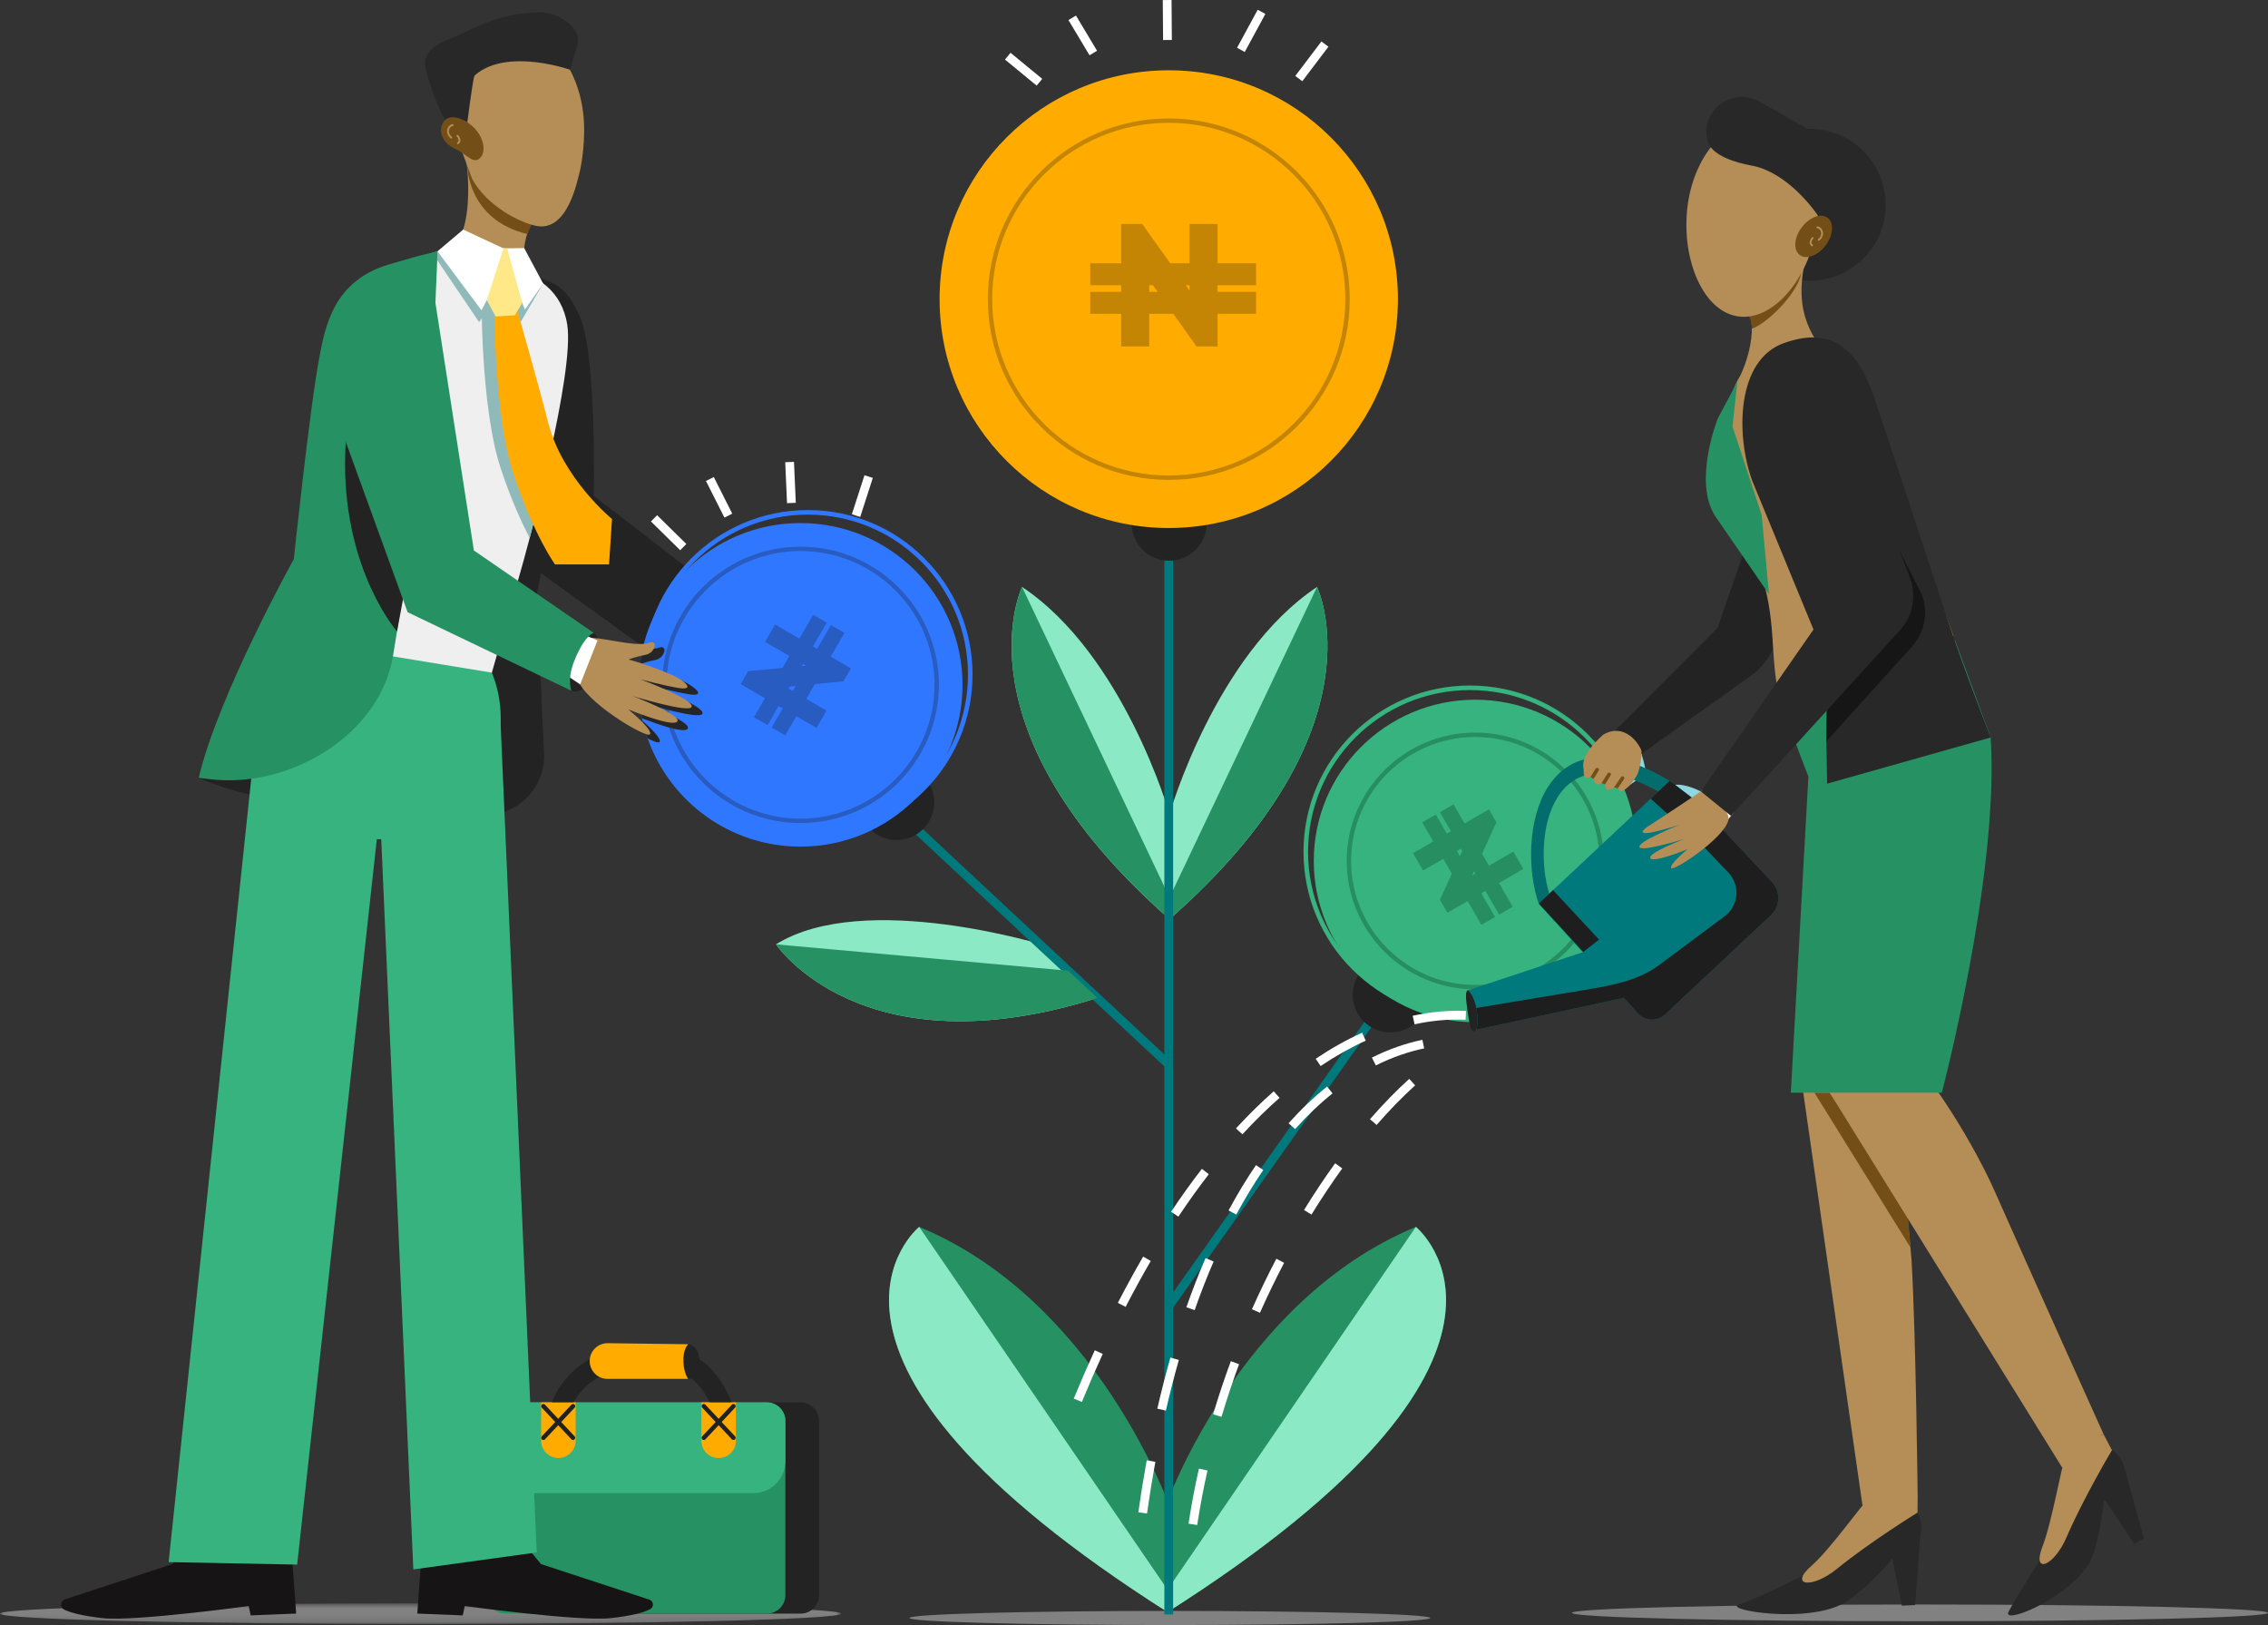 <svg width="335" height="240" viewBox="0 0 335 240" fill="none" xmlns="http://www.w3.org/2000/svg">
<rect x="0" y="0" width="335" height="240" fill="#333333" stroke="none"/>
<path fill-rule="evenodd" clip-rule="evenodd" d="M247.413 115.91C249.028 115.716 251.235 116.892 251.235 116.892L251.572 118.017C251.572 118.017 247.279 118.681 245.165 118.53C244.627 118.492 245.136 116.185 247.413 115.91Z" fill="#8FD6E2"/>
<path fill-rule="evenodd" clip-rule="evenodd" d="M242.237 110.598C242.297 110.748 243.34 114.019 243.001 114.342C242.83 114.504 240.232 116.265 240.232 116.265L242.237 110.598Z" fill="#8FD6E2"/>
<path fill-rule="evenodd" clip-rule="evenodd" d="M242.413 114.34L242.031 112.034L240.117 115.91L242.413 114.34Z" fill="#8FD6E2"/>
<path fill-rule="evenodd" clip-rule="evenodd" d="M253.25 114.611L251.236 116.891L254.27 122.275L257.512 118.166L253.25 114.611Z" fill="white"/>
<mask id="mask0" mask-type="alpha" maskUnits="userSpaceOnUse" x="0" y="236" width="125" height="4">
<path fill-rule="evenodd" clip-rule="evenodd" d="M0 236.792H124.238V239.845H0V236.792Z" fill="white"/>
</mask>
<g mask="url(#mask0)">
<path fill-rule="evenodd" clip-rule="evenodd" d="M124.238 238.318C124.238 239.162 96.427 239.845 62.12 239.845C27.812 239.845 0 239.162 0 238.318C0 237.475 27.812 236.792 62.12 236.792C96.427 236.792 124.238 237.475 124.238 238.318Z" fill="#8E8E8F" fill-opacity="0.85"/>
</g>
<path fill-rule="evenodd" clip-rule="evenodd" d="M335 238.203C335 238.887 311.984 239.441 283.593 239.441C255.201 239.441 232.186 238.887 232.186 238.203C232.186 237.52 255.201 236.966 283.593 236.966C311.984 236.966 335 237.52 335 238.203Z" fill="#8E8E8F" fill-opacity="0.85"/>
<path fill-rule="evenodd" clip-rule="evenodd" d="M118.246 238.318H79.616C78.103 238.318 76.877 237.093 76.877 235.583V209.852C76.877 208.341 78.103 207.116 79.616 207.116H118.246C119.758 207.116 120.984 208.341 120.984 209.852V235.583C120.984 237.093 119.758 238.318 118.246 238.318Z" fill="#232323"/>
<path fill-rule="evenodd" clip-rule="evenodd" d="M116.003 209.85V235.58C116.003 237.093 114.779 238.314 113.264 238.314H74.637C73.122 238.314 71.898 237.093 71.898 235.58V209.85C71.898 209.217 72.106 208.641 72.475 208.182C72.967 207.529 73.756 207.116 74.637 207.116H113.264C114.151 207.116 114.935 207.529 115.433 208.182C115.796 208.641 116.003 209.217 116.003 209.85Z" fill="#269264"/>
<path fill-rule="evenodd" clip-rule="evenodd" d="M116.006 209.85V215.789C116.006 218.402 113.885 220.522 111.267 220.522H76.64C74.024 220.522 71.902 218.402 71.902 215.789V209.85C71.902 209.219 72.11 208.642 72.473 208.183C72.971 207.53 73.758 207.115 74.641 207.115H113.268C114.151 207.115 114.937 207.53 115.434 208.183C115.798 208.642 116.006 209.219 116.006 209.85Z" fill="#36B37E"/>
<path fill-rule="evenodd" clip-rule="evenodd" d="M103.296 200.918C103.296 202.425 102.663 203.647 101.882 203.647C101.101 203.647 100.467 202.425 100.467 200.918C100.467 199.41 100.869 198.528 101.65 198.528C102.432 198.528 103.296 199.41 103.296 200.918Z" fill="#232323"/>
<path fill-rule="evenodd" clip-rule="evenodd" d="M105.839 209.452C103.67 203.629 101.213 201.848 95.329 201.848H95.301C85.376 201.856 83.994 208.888 83.94 209.188L81.014 208.691C81.03 208.593 82.796 198.894 95.299 198.884H95.328C102.521 198.884 106.001 201.382 108.621 208.418L105.839 209.452Z" fill="#232323"/>
<path fill-rule="evenodd" clip-rule="evenodd" d="M101.65 203.647H89.742C88.284 203.647 87.102 202.467 87.102 201.011C87.102 199.554 88.284 198.374 89.742 198.374L101.65 198.529C101.65 198.529 100.825 199.261 100.954 201.262C101.062 202.929 101.65 203.647 101.65 203.647Z" fill="#FFAB00"/>
<path fill-rule="evenodd" clip-rule="evenodd" d="M82.481 215.327C81.072 215.327 79.93 214.186 79.93 212.78V207.117H85.031V212.78C85.031 214.186 83.89 215.327 82.481 215.327Z" fill="#FFAB00"/>
<path fill-rule="evenodd" clip-rule="evenodd" d="M84.64 212.674C84.553 212.674 84.467 212.64 84.403 212.572L80.025 207.897C79.903 207.767 79.909 207.562 80.04 207.44C80.171 207.319 80.375 207.325 80.498 207.456L84.876 212.13C84.998 212.26 84.991 212.465 84.861 212.587C84.798 212.645 84.719 212.674 84.64 212.674Z" fill="#212121"/>
<path fill-rule="evenodd" clip-rule="evenodd" d="M80.261 212.674C80.182 212.674 80.103 212.644 80.04 212.586C79.91 212.465 79.903 212.26 80.025 212.129L84.403 207.455C84.525 207.324 84.73 207.318 84.861 207.44C84.991 207.562 84.998 207.766 84.876 207.897L80.498 212.571C80.434 212.639 80.347 212.674 80.261 212.674Z" fill="#212121"/>
<path fill-rule="evenodd" clip-rule="evenodd" d="M106.179 215.327H106.118C104.725 215.327 103.598 214.2 103.598 212.81V207.117H108.699V212.81C108.699 214.2 107.571 215.327 106.179 215.327Z" fill="#FFAB00"/>
<path fill-rule="evenodd" clip-rule="evenodd" d="M108.337 212.674C108.251 212.674 108.165 212.64 108.101 212.572L103.722 207.897C103.6 207.767 103.607 207.562 103.737 207.44C103.868 207.319 104.073 207.325 104.195 207.456L108.574 212.13C108.696 212.26 108.689 212.465 108.559 212.587C108.496 212.645 108.417 212.674 108.337 212.674Z" fill="#212121"/>
<path fill-rule="evenodd" clip-rule="evenodd" d="M103.958 212.674C103.879 212.674 103.8 212.644 103.737 212.586C103.607 212.465 103.6 212.26 103.722 212.129L108.101 207.455C108.223 207.324 108.428 207.318 108.559 207.44C108.689 207.562 108.696 207.766 108.573 207.897L104.195 212.571C104.131 212.639 104.045 212.674 103.958 212.674Z" fill="#212121"/>
<path fill-rule="evenodd" clip-rule="evenodd" d="M87.966 98.747C86.928 101.164 85.722 102.58 84.4 102.013C83.078 101.447 82.14 99.112 83.178 96.695C84.217 94.278 86.13 92.778 87.452 93.344C88.775 93.91 89.004 96.329 87.966 98.747Z" fill="#232323"/>
<path fill-rule="evenodd" clip-rule="evenodd" d="M211.257 238.957C211.257 239.533 194.035 240 172.789 240C151.543 240 134.32 239.533 134.32 238.957C134.32 238.381 151.543 237.914 172.789 237.914C194.035 237.914 211.257 238.381 211.257 238.957Z" fill="#8E8E8F" fill-opacity="0.85"/>
<path fill-rule="evenodd" clip-rule="evenodd" d="M162.096 147.388C127.239 158.386 114.623 139.466 114.623 139.466C127.707 131.314 154.586 139.696 154.586 139.696L162.096 147.388Z" fill="#8BEAC5"/>
<path fill-rule="evenodd" clip-rule="evenodd" d="M172.117 222.572V238.298C232.524 200.051 209.134 181.197 209.134 181.197C182.885 192.062 172.117 222.572 172.117 222.572Z" fill="#269264"/>
<path fill-rule="evenodd" clip-rule="evenodd" d="M172.117 235.267V238.297C232.524 200.05 209.134 181.196 209.134 181.196L172.117 235.267Z" fill="#8BEAC5"/>
<path fill-rule="evenodd" clip-rule="evenodd" d="M172.789 222.572V238.298C112.381 200.051 135.772 181.197 135.772 181.197C162.02 192.062 172.789 222.572 172.789 222.572Z" fill="#269264"/>
<path fill-rule="evenodd" clip-rule="evenodd" d="M172.789 235.267V238.297C112.381 200.05 135.772 181.196 135.772 181.196L172.789 235.267Z" fill="#8BEAC5"/>
<path fill-rule="evenodd" clip-rule="evenodd" d="M173.161 193.289L172.104 192.543L205.559 145.234L206.616 145.98L173.161 193.289Z" fill="#00797D"/>
<path fill-rule="evenodd" clip-rule="evenodd" d="M172.192 157.693L128.85 117.262L129.734 116.316L173.076 156.748L172.192 157.693Z" fill="#00797D"/>
<path fill-rule="evenodd" clip-rule="evenodd" d="M172.754 120.25V135.762C172.74 135.747 172.718 135.732 172.703 135.717C140.799 107.652 150.966 86.686 150.966 86.686C166.016 96.706 172.754 120.25 172.754 120.25Z" fill="#8BEAC5"/>
<path fill-rule="evenodd" clip-rule="evenodd" d="M172.866 132.789L172.754 134.827L172.703 135.716C140.799 107.651 150.966 86.686 150.966 86.686L172.754 132.552L172.866 132.789Z" fill="#269264"/>
<path fill-rule="evenodd" clip-rule="evenodd" d="M172.744 120.25V135.762C172.759 135.747 172.782 135.732 172.796 135.717C204.7 107.652 194.533 86.686 194.533 86.686C179.482 96.706 172.744 120.25 172.744 120.25Z" fill="#8BEAC5"/>
<path fill-rule="evenodd" clip-rule="evenodd" d="M172.635 132.789L172.746 134.827L172.798 135.716C204.701 107.651 194.535 86.686 194.535 86.686L172.746 132.552L172.635 132.789Z" fill="#269264"/>
<path fill-rule="evenodd" clip-rule="evenodd" d="M171.986 238.435H173.281V76.395H171.986V238.435Z" fill="#00797D"/>
<path fill-rule="evenodd" clip-rule="evenodd" d="M178.261 77.251C178.261 80.321 175.769 82.809 172.695 82.809C169.621 82.809 167.129 80.321 167.129 77.251C167.129 74.181 169.621 71.692 172.695 71.692C175.769 71.692 178.261 74.181 178.261 77.251Z" fill="#232323"/>
<path fill-rule="evenodd" clip-rule="evenodd" d="M137.997 118.501C137.997 121.571 135.505 124.06 132.431 124.06C129.358 124.06 126.865 121.571 126.865 118.501C126.865 115.431 129.358 112.942 132.431 112.942C135.505 112.942 137.997 115.431 137.997 118.501Z" fill="#232323"/>
<path fill-rule="evenodd" clip-rule="evenodd" d="M210.932 146.92C210.932 149.99 208.44 152.478 205.366 152.478C202.292 152.478 199.801 149.99 199.801 146.92C199.801 143.85 202.292 141.361 205.366 141.361C208.44 141.361 210.932 143.85 210.932 146.92Z" fill="#232323"/>
<path d="M241.39 125.806C241.39 139.185 230.53 150.031 217.131 150.031C203.734 150.031 192.873 139.185 192.873 125.806C192.873 112.426 203.734 101.58 217.131 101.58C230.53 101.58 241.39 112.426 241.39 125.806" stroke="#36B37E" stroke-width="0.675"/>
<path fill-rule="evenodd" clip-rule="evenodd" d="M71.121 57.053L76.192 81.976L95.871 96.172L109.199 89.817L87.706 73.227C87.706 73.227 88.123 53.156 85.815 47.249C85.065 45.33 84.519 43.301 79.55 46.11C78.278 46.83 71.301 55.614 71.121 57.053Z" fill="#232323"/>
<path d="M143.315 99.621C143.315 112.851 132.575 123.575 119.327 123.575C106.079 123.575 95.34 112.851 95.34 99.621C95.34 86.391 106.079 75.666 119.327 75.666C132.575 75.666 143.315 86.391 143.315 99.621" stroke="#3077FF" stroke-width="0.675"/>
<path fill-rule="evenodd" clip-rule="evenodd" d="M241.753 127.154C241.753 140.307 231.076 150.97 217.904 150.97C204.732 150.97 194.055 140.307 194.055 127.154C194.055 114.001 204.732 103.338 217.904 103.338C231.076 103.338 241.753 114.001 241.753 127.154Z" fill="#36B37E"/>
<path fill-rule="evenodd" clip-rule="evenodd" d="M217.905 108.842C207.794 108.842 199.568 117.057 199.568 127.154C199.568 137.251 207.794 145.465 217.905 145.465C228.016 145.465 236.242 137.251 236.242 127.154C236.242 117.057 228.016 108.842 217.905 108.842ZM217.904 146.113C207.436 146.113 198.92 137.608 198.92 127.154C198.92 116.701 207.436 108.196 217.904 108.196C228.373 108.196 236.889 116.701 236.889 127.154C236.889 137.608 228.373 146.113 217.904 146.113Z" fill="#278E62"/>
<path fill-rule="evenodd" clip-rule="evenodd" d="M162.096 147.388C127.239 158.386 114.623 139.466 114.623 139.466L157.777 143.364L162.096 147.388Z" fill="#269264"/>
<path fill-rule="evenodd" clip-rule="evenodd" d="M29.352 114.878C29.352 114.878 39.492 119.542 46.988 117.628C54.484 115.715 52.766 108.853 52.766 108.853L46.192 106.06L29.352 114.878Z" fill="#232323"/>
<path fill-rule="evenodd" clip-rule="evenodd" d="M25.472 230.995L9.602 236.204C8.893 236.436 8.831 237.41 9.505 237.733C10.417 238.171 12.102 238.645 15.197 238.982C19.891 239.493 36.735 237.191 36.735 237.191L37.035 238.577L43.745 238.308L43.016 228.276L28.473 227.357L25.472 230.995Z" fill="#161414"/>
<path fill-rule="evenodd" clip-rule="evenodd" d="M79.91 230.995L95.915 236.248C96.554 236.458 96.637 237.334 96.042 237.65C95.174 238.11 93.478 238.623 90.184 238.982C85.49 239.493 68.646 237.191 68.646 237.191L68.346 238.577L61.637 238.308L62.365 228.276L76.908 227.357L79.91 230.995Z" fill="#161414"/>
<path fill-rule="evenodd" clip-rule="evenodd" d="M79.284 87.778L80.358 111.274C80.584 116.223 76.627 120.36 71.666 120.36H54.447L67.335 52.849C67.713 49.109 69.602 45.92 72.311 43.784C76.83 40.221 85.12 48.758 85.966 54.444L79.284 87.778Z" fill="#232323"/>
<path fill-rule="evenodd" clip-rule="evenodd" d="M73.906 106.06L79.282 229.278L61.05 231.788L56.053 118.059L73.906 106.06Z" fill="#36B37E"/>
<path fill-rule="evenodd" clip-rule="evenodd" d="M77.802 40.495L80.729 41.424C83.538 42.316 84.938 44.978 85.814 47.249C86.421 48.822 86.572 53.484 85.814 56.063L84.516 64.516L73.297 53.245L77.802 40.495Z" fill="#232323"/>
<path fill-rule="evenodd" clip-rule="evenodd" d="M73.959 106.06C73.959 115.935 65.942 123.942 56.053 123.942C46.163 123.942 38.147 115.935 38.147 106.06C38.147 96.184 46.163 88.179 56.053 88.179C65.942 88.179 73.959 96.184 73.959 106.06Z" fill="#36B37E"/>
<path fill-rule="evenodd" clip-rule="evenodd" d="M206.482 44.181C206.482 62.849 191.327 77.983 172.633 77.983C153.94 77.983 138.785 62.849 138.785 44.181C138.785 25.514 153.94 10.38 172.633 10.38C191.327 10.38 206.482 25.514 206.482 44.181Z" fill="#FFAB00"/>
<path fill-rule="evenodd" clip-rule="evenodd" d="M172.633 18.136C158.252 18.136 146.552 29.819 146.552 44.181C146.552 58.542 158.252 70.226 172.633 70.226C187.015 70.226 198.714 58.542 198.714 44.181C198.714 29.819 187.015 18.136 172.633 18.136ZM172.634 70.873C157.897 70.873 145.906 58.9 145.906 44.182C145.906 29.464 157.897 17.49 172.634 17.49C187.373 17.49 199.363 29.464 199.363 44.182C199.363 58.9 187.373 70.873 172.634 70.873Z" fill="#C48504"/>
<path fill-rule="evenodd" clip-rule="evenodd" d="M160.928 8.16L157.818 2.961L158.93 2.299L162.04 7.497L160.928 8.16Z" fill="white"/>
<path fill-rule="evenodd" clip-rule="evenodd" d="M153.123 12.644L148.441 8.796L149.264 7.798L153.946 11.646L153.123 12.644Z" fill="white"/>
<path fill-rule="evenodd" clip-rule="evenodd" d="M100.47 81.262L96.15 77.013L97.059 76.092L101.378 80.34L100.47 81.262Z" fill="white"/>
<path fill-rule="evenodd" clip-rule="evenodd" d="M107.002 76.442L104.275 71.033L105.432 70.452L108.158 75.861L107.002 76.442Z" fill="white"/>
<path fill-rule="evenodd" clip-rule="evenodd" d="M116.25 74.315L115.984 68.266L117.278 68.209L117.544 74.258L116.25 74.315Z" fill="white"/>
<path fill-rule="evenodd" clip-rule="evenodd" d="M127.058 76.349L125.826 75.952L127.689 70.189L128.921 70.586L127.058 76.349Z" fill="white"/>
<path fill-rule="evenodd" clip-rule="evenodd" d="M171.797 5.911L171.752 0.01L173.047 0L173.091 5.901L171.797 5.911Z" fill="white"/>
<path fill-rule="evenodd" clip-rule="evenodd" d="M183.859 7.675L182.721 7.059L185.769 1.441L186.907 2.058L183.859 7.675Z" fill="white"/>
<path fill-rule="evenodd" clip-rule="evenodd" d="M192.357 11.996L191.324 11.216L195.184 6.121L196.217 6.901L192.357 11.996Z" fill="white"/>
<path fill-rule="evenodd" clip-rule="evenodd" d="M84.883 16.143C83.622 21.513 78.275 24.686 72.863 23.586C66.42 22.277 63.752 13.913 62.824 9.839C62.546 8.616 63.301 6.962 65.843 6.041L71.267 3.631C73.65 2.572 76.381 3.127 78.322 4.868C78.328 4.873 78.333 4.878 78.339 4.883C80.538 6.762 85.889 11.855 84.883 16.143Z" fill="#282828"/>
<path fill-rule="evenodd" clip-rule="evenodd" d="M68.723 22.55C68.723 22.55 71.315 37.175 63.879 38.696L77.951 42.748C77.951 42.748 75.565 34.901 80.185 31.033C80.185 31.033 70.354 25.063 68.723 22.55Z" fill="#B48E56"/>
<path fill-rule="evenodd" clip-rule="evenodd" d="M69.025 24.496C69.025 24.496 69.025 32.412 77.85 34.552C77.85 34.552 79.353 31.21 80.409 30.385C80.409 30.385 70.159 26.156 69.025 24.496Z" fill="#734E17"/>
<path fill-rule="evenodd" clip-rule="evenodd" d="M86.251 17.981C86.46 22 85.617 25.439 85.617 25.439C85.286 26.528 83.909 34.346 79.161 33.354C76.917 32.885 72.035 30.586 69.742 26.428L68.307 22.55C68.307 22.55 67.265 7.269 76.491 5.296C81.398 4.246 85.873 10.715 86.251 17.981Z" fill="#B48E56"/>
<path fill-rule="evenodd" clip-rule="evenodd" d="M70.667 19.662C71.653 21.148 71.674 22.867 70.714 23.502C69.755 24.137 68.821 22.689 67.192 21.96C64.385 20.705 64.789 17.73 66.446 17.358C67.741 17.067 69.682 18.175 70.667 19.662Z" fill="#734E17"/>
<path fill-rule="evenodd" clip-rule="evenodd" d="M68.389 10.924C67.495 10.809 66.48 10.357 65.543 9.823C64.061 8.978 64.166 6.809 65.717 6.1L70.596 3.869C73.528 2.529 76.713 1.835 79.936 1.835C82.489 1.835 85.999 4.144 85.322 6.601L84.185 10.295C84.185 10.295 72.789 6.272 68.851 12.659C68.624 13.028 68.389 10.924 68.389 10.924Z" fill="#282828"/>
<path fill-rule="evenodd" clip-rule="evenodd" d="M66.653 20.459C66.622 20.459 66.59 20.448 66.565 20.427C66.1 20.033 65.925 19.499 66.099 19C66.229 18.622 66.54 18.36 66.871 18.347C66.95 18.355 67.009 18.402 67.012 18.477C67.015 18.552 66.957 18.615 66.882 18.617C66.661 18.627 66.45 18.815 66.355 19.087C66.221 19.478 66.365 19.901 66.741 20.22C66.798 20.269 66.805 20.355 66.757 20.412C66.73 20.443 66.691 20.459 66.653 20.459Z" fill="#B48E56"/>
<path fill-rule="evenodd" clip-rule="evenodd" d="M67.635 21.291C67.592 21.291 67.55 21.271 67.524 21.233C67.481 21.171 67.496 21.087 67.557 21.044C67.669 20.967 67.728 20.876 67.74 20.766C67.764 20.525 67.552 20.242 67.469 20.153C67.418 20.099 67.419 20.013 67.474 19.962C67.528 19.911 67.615 19.913 67.665 19.968C67.682 19.984 68.052 20.383 68.009 20.794C67.99 20.984 67.89 21.143 67.713 21.266C67.689 21.282 67.662 21.291 67.635 21.291Z" fill="#B48E56"/>
<path fill-rule="evenodd" clip-rule="evenodd" d="M70.076 11.073C69.704 12.697 69.027 18.059 69.027 18.059L67.1 16.994C67.1 16.994 70.334 9.946 70.076 11.073Z" fill="#282828"/>
<path fill-rule="evenodd" clip-rule="evenodd" d="M81.267 66.977C80.208 71.755 79.048 76.338 78.241 79.438C77.607 81.848 77.182 83.359 77.182 83.359L72.654 99.343L42.824 94.446L48.148 49.379C49.2 41.372 64.654 37.113 64.654 37.113L75.863 39.847C79.206 40.66 83.003 42.869 83.788 47.969C84.336 51.509 82.924 59.488 81.267 66.977Z" fill="#EFEFEF"/>
<path fill-rule="evenodd" clip-rule="evenodd" d="M38.147 105.173L24.908 230.708L43.892 231.074L56.053 120.36L38.147 105.173Z" fill="#36B37E"/>
<path fill-rule="evenodd" clip-rule="evenodd" d="M81.267 66.977C80.208 71.754 79.048 76.337 78.241 79.438C77.088 77.265 75.532 73.898 73.983 69.251C70.936 60.142 71.123 43.307 71.123 43.307L73.983 43.156C73.983 43.156 77.564 55.66 79.055 61.517C79.56 63.488 80.345 65.322 81.267 66.977Z" fill="#90BABA"/>
<path fill-rule="evenodd" clip-rule="evenodd" d="M142.171 101.143C142.171 114.338 131.457 125.037 118.245 125.037C107.809 125.037 98.934 118.365 95.665 109.062C95.367 108.222 95.121 107.356 94.914 106.47C94.888 106.341 94.862 106.212 94.83 106.082V106.076C94.642 105.164 94.5 104.227 94.415 103.277C94.351 102.572 94.318 101.861 94.318 101.143C94.318 100.18 94.377 99.223 94.493 98.292C94.5 98.215 94.506 98.144 94.519 98.073C94.616 97.297 94.752 96.54 94.927 95.797C95.218 94.504 95.62 93.25 96.118 92.054C99.698 83.365 108.256 77.25 118.245 77.25C131.457 77.25 142.171 87.949 142.171 101.143Z" fill="#3077FF"/>
<path fill-rule="evenodd" clip-rule="evenodd" d="M118.247 81.381C107.335 81.381 98.458 90.246 98.458 101.143C98.458 112.04 107.335 120.905 118.247 120.905C129.159 120.905 138.036 112.04 138.036 101.143C138.036 90.246 129.159 81.381 118.247 81.381ZM118.247 121.552C106.978 121.552 97.811 112.397 97.811 101.144C97.811 89.891 106.978 80.735 118.247 80.735C129.515 80.735 138.683 89.891 138.683 101.144C138.683 112.397 129.515 121.552 118.247 121.552Z" fill="#285CC0"/>
<path fill-rule="evenodd" clip-rule="evenodd" d="M97.408 109.599C97.279 109.747 96.612 109.534 95.667 109.062C95.369 108.222 95.123 107.355 94.916 106.47C96.01 107.433 97.803 109.133 97.408 109.599Z" fill="#262626"/>
<path fill-rule="evenodd" clip-rule="evenodd" d="M96.772 97.484C95.898 97.659 94.986 97.911 94.519 98.072C94.617 97.296 94.753 96.54 94.927 95.797C95.885 95.881 96.727 95.861 97.335 95.648C98.695 95.169 98.235 97.2 96.772 97.484Z" fill="#262626"/>
<path fill-rule="evenodd" clip-rule="evenodd" d="M103.763 105.403C103.401 106.379 95.257 103.903 94.83 103.773C95.244 103.935 102.197 106.618 101.588 107.608C101.09 108.429 96.597 106.767 94.83 106.082V106.075C94.642 105.164 94.5 104.227 94.415 103.276C94.351 102.572 94.318 101.86 94.318 101.143C94.318 100.179 94.377 99.223 94.493 98.292C95.891 98.667 100.274 100.186 101.698 101.026C103.226 101.932 103.957 102.908 101.633 102.513C99.523 102.157 96.597 101.389 96.066 101.253C96.934 101.582 104.158 104.33 103.763 105.403Z" fill="#262626"/>
<path fill-rule="evenodd" clip-rule="evenodd" d="M208.942 151.277L208.666 150.013C211.318 149.436 213.967 149.199 216.54 149.309L216.485 150.601C214.022 150.496 211.485 150.723 208.942 151.277ZM195.064 157.44L194.34 156.367C196.599 154.85 198.905 153.555 201.193 152.52L201.727 153.698C199.505 154.704 197.262 155.963 195.064 157.44ZM183.513 167.527L182.561 166.652C184.384 164.671 186.262 162.826 188.143 161.17L188.999 162.139C187.153 163.766 185.307 165.578 183.513 167.527ZM174.056 179.683L172.979 178.967C174.454 176.752 175.984 174.618 177.527 172.625L178.552 173.417C177.027 175.384 175.515 177.493 174.056 179.683ZM166.264 193.009L165.113 192.418C166.329 190.059 167.589 187.76 168.856 185.585L169.976 186.235C168.718 188.391 167.47 190.671 166.264 193.009ZM159.799 207.047L158.602 206.554C159.605 204.121 160.65 201.72 161.708 199.418L162.884 199.958C161.834 202.243 160.795 204.628 159.799 207.047Z" fill="white"/>
<path fill-rule="evenodd" clip-rule="evenodd" d="M203.221 157.351L202.641 156.195C205.067 154.981 207.575 154.097 210.096 153.567L210.362 154.833C207.95 155.339 205.547 156.187 203.221 157.351ZM191.298 166.752L190.332 165.891C192.145 163.862 194.058 162.039 196.018 160.47L196.828 161.479C194.924 163.003 193.063 164.778 191.298 166.752ZM182.607 179.378L181.467 178.767C182.744 176.396 184.107 174.145 185.518 172.075L186.589 172.802C185.202 174.835 183.863 177.048 182.607 179.378ZM176.457 193.493L175.236 193.065C176.117 190.554 177.07 188.109 178.071 185.798L179.26 186.312C178.271 188.594 177.328 191.011 176.457 193.493ZM172.208 208.33L170.945 208.041C171.539 205.455 172.19 202.917 172.88 200.496L174.125 200.849C173.442 203.249 172.797 205.766 172.208 208.33ZM169.42 223.529L168.139 223.348C168.508 220.741 168.925 218.157 169.38 215.666L170.654 215.898C170.202 218.372 169.787 220.939 169.42 223.529Z" fill="white"/>
<path fill-rule="evenodd" clip-rule="evenodd" d="M203.334 166.143L202.356 165.295C204.284 163.076 206.235 161.071 208.158 159.336L209.026 160.295C207.143 161.995 205.228 163.963 203.334 166.143ZM193.718 179.379L192.615 178.704C194.085 176.312 195.631 173.992 197.21 171.805L198.259 172.561C196.699 174.722 195.171 177.016 193.718 179.379ZM186.105 193.884L184.922 193.361C186.043 190.835 187.256 188.327 188.526 185.905L189.673 186.504C188.416 188.903 187.215 191.385 186.105 193.884ZM180.427 209.252L179.186 208.884C179.968 206.255 180.848 203.613 181.803 201.03L183.017 201.478C182.073 204.035 181.201 206.65 180.427 209.252ZM176.835 225.225L175.555 225.03C175.965 222.336 176.482 219.599 177.093 216.894L178.355 217.178C177.752 219.853 177.24 222.56 176.835 225.225Z" fill="white"/>
<path fill-rule="evenodd" clip-rule="evenodd" d="M64.623 37.111L64.576 38.424L70.765 47.576L72.258 45.497L71.121 38.907L64.623 37.111Z" fill="#90BABA"/>
<path fill-rule="evenodd" clip-rule="evenodd" d="M68.417 33.904L75.526 37.223L71.121 45.839L64.623 37.113L68.417 33.904Z" fill="white"/>
<path fill-rule="evenodd" clip-rule="evenodd" d="M80.224 41.871L76.902 47.577L75.717 45.839L77.088 42.523L80.224 41.871Z" fill="#90BABA"/>
<path fill-rule="evenodd" clip-rule="evenodd" d="M75.884 43.992C75.884 43.992 79.464 56.498 80.954 62.358C83.071 70.677 90.399 76.657 90.399 76.657L89.96 83.361H81.981C81.981 83.361 78.925 79.205 75.882 70.093C72.838 60.979 73.026 44.144 73.026 44.144L75.884 43.992Z" fill="#FFAB00"/>
<path fill-rule="evenodd" clip-rule="evenodd" d="M77.425 36.638L73.951 36.68L77.531 45.721L80.222 41.87L77.425 36.638Z" fill="white"/>
<path fill-rule="evenodd" clip-rule="evenodd" d="M74.367 36.681L71.898 44.317L73.21 46.737L76.036 46.566L77.143 44.745L74.918 36.681H74.367Z" fill="#FFE888"/>
<path fill-rule="evenodd" clip-rule="evenodd" d="M86.166 94.255C88.154 93.781 93.703 95.705 95.922 94.92C97.24 94.454 96.798 96.423 95.372 96.705C94.091 96.958 92.716 97.386 92.904 97.426C93.856 97.622 98.669 99.26 100.156 100.141C101.644 101.021 102.353 101.97 100.094 101.585C97.835 101.2 94.606 100.333 94.606 100.333C94.606 100.333 102.573 103.277 102.16 104.391C101.799 105.365 93.471 102.804 93.471 102.804C93.471 102.804 100.659 105.541 100.053 106.531C99.447 107.521 92.8 104.765 92.8 104.765C92.8 104.765 96.541 107.816 95.99 108.462C95.483 109.057 86.237 103.665 85.251 100.142C84.541 97.603 84.429 94.668 86.166 94.255Z" fill="#B48E56"/>
<path fill-rule="evenodd" clip-rule="evenodd" d="M84.987 93.225L88.258 94.585L85.691 101.077L81.711 98.405L84.987 93.225Z" fill="white"/>
<path fill-rule="evenodd" clip-rule="evenodd" d="M64.625 37.111C64.625 37.111 64.058 53.652 63.367 59.12C62.155 68.706 59.651 87.532 58.039 96.945C56.048 108.571 42.794 116.478 31.066 115.081L29.352 114.876C32.234 102.654 43.4 82.572 43.4 82.572C43.4 82.572 45.763 60.105 47.186 52.7C48.026 48.328 49.217 41.463 57.476 39.045C59.942 38.324 61.747 37.8 61.771 37.806L64.625 37.111Z" fill="#269264"/>
<path fill-rule="evenodd" clip-rule="evenodd" d="M51.775 54.624L59.79 87.089L58.643 93.252C58.643 93.252 50.934 84.481 50.965 68.375C50.971 64.878 51.775 54.624 51.775 54.624Z" fill="#232323"/>
<path fill-rule="evenodd" clip-rule="evenodd" d="M50.62 64.014L60.209 90.417L84.4 102.014C84.4 102.014 83.687 100.411 84.865 97.509C86.405 93.716 87.706 93.475 87.706 93.475L69.996 81.299L64.316 44.728C64.316 44.728 60.179 44.494 55.377 47.622C49.95 51.158 47.926 58.129 50.62 64.014Z" fill="#269264"/>
<path fill-rule="evenodd" clip-rule="evenodd" d="M283.253 221.101C283.253 221.101 282.998 197.257 282.356 186.236C282.167 182.994 280.141 165.613 279.873 155.837C274.931 157.024 271.09 158.849 266.18 160.162L275.096 222.302C277.785 220.893 283.253 221.101 283.253 221.101Z" fill="#B48E56"/>
<path fill-rule="evenodd" clip-rule="evenodd" d="M283.733 226.203C283.336 228.412 281.284 229.938 279.148 229.611C277.013 229.285 275.603 227.229 276.001 225.02C276.397 222.811 278.45 221.285 280.585 221.611C282.72 221.938 284.13 223.994 283.733 226.203Z" fill="#282828"/>
<path fill-rule="evenodd" clip-rule="evenodd" d="M276.068 227.514C276.068 227.514 263.111 234.772 256.8 236.993C254.596 237.768 266.939 239.844 272.378 236.745C274.002 235.82 277.797 232.597 279.867 229.656C282.287 226.216 282.875 223.073 282.875 223.073L276.068 227.514Z" fill="#282828"/>
<path fill-rule="evenodd" clip-rule="evenodd" d="M283.666 226.497L282.873 237.049L280.912 237.135L279.176 228.524L283.666 226.497Z" fill="#282828"/>
<path fill-rule="evenodd" clip-rule="evenodd" d="M280.931 220.28C279.105 220.036 277.464 220.492 275.936 221.414C275.358 221.763 270.244 228.935 267.644 231.18C264.107 234.236 267.626 234.716 271.327 231.703C276.238 227.706 283.23 223.392 283.23 223.392L283.253 221.052C282.495 220.856 281.707 220.383 280.931 220.28Z" fill="#B48E56"/>
<path fill-rule="evenodd" clip-rule="evenodd" d="M268.004 161.377L282.192 184.24L281.683 177.886L270.24 161.377H268.004Z" fill="#734E17"/>
<path fill-rule="evenodd" clip-rule="evenodd" d="M306.352 215.909C307.858 213.885 308.483 212.406 310.73 211.854C310.73 211.854 299.159 186.21 294.762 176.217C293.05 172.324 287.588 161.377 278.773 151.86C274.739 155.182 273.347 156.542 269.396 159.972L304.617 216.772C305.092 215.952 305.791 216.663 306.352 215.909Z" fill="#B48E56"/>
<path fill-rule="evenodd" clip-rule="evenodd" d="M313.697 216.432C314.369 218.574 313.254 220.875 311.21 221.57C309.166 222.267 306.965 221.095 306.293 218.953C305.622 216.811 306.736 214.51 308.781 213.814C310.825 213.118 313.027 214.291 313.697 216.432Z" fill="#282828"/>
<path fill-rule="evenodd" clip-rule="evenodd" d="M307.509 221.134C307.509 221.134 299.367 232.997 296.695 238.005C295.596 240.064 305.122 236.282 308.51 231.023C310.704 227.618 311.487 214.054 311.487 214.054L307.509 221.134Z" fill="#282828"/>
<path fill-rule="evenodd" clip-rule="evenodd" d="M313.776 216.724L316.665 227.194L315.229 228.024L310.504 220.886L313.776 216.724Z" fill="#282828"/>
<path fill-rule="evenodd" clip-rule="evenodd" d="M308.468 212.475C306.735 213.102 305.825 214.296 304.897 215.82C304.547 216.395 302.999 225.084 301.734 228.276C300.012 232.617 303.355 231.419 305.242 227.038C307.745 221.227 311.948 214.174 311.948 214.174L310.729 211.854C309.966 212.029 309.204 212.208 308.468 212.475Z" fill="#B48E56"/>
<path fill-rule="evenodd" clip-rule="evenodd" d="M261.309 70.698L253.711 92.716L236.781 109.685L241.717 111.864L258.622 99.802C260.154 98.71 261.344 97.207 262.057 95.467L269.924 76.27L261.309 70.698Z" fill="#232323"/>
<path fill-rule="evenodd" clip-rule="evenodd" d="M256.537 27.025C254.755 32.959 258.126 39.213 264.068 40.994C270.01 42.774 276.272 39.407 278.055 33.473C279.838 27.539 276.467 21.285 270.525 19.505C264.583 17.724 258.321 21.091 256.537 27.025Z" fill="#282828"/>
<path fill-rule="evenodd" clip-rule="evenodd" d="M256.688 42.903L256.688 42.909C256.766 42.985 256.838 43.06 256.91 43.147C256.948 43.188 256.981 43.228 257.02 43.276C257.074 43.342 257.13 43.404 257.184 43.477C257.194 43.496 257.204 43.516 257.221 43.53C257.488 43.871 257.716 44.232 257.906 44.602C258.08 44.946 258.223 45.299 258.339 45.661C258.349 45.687 258.359 45.712 258.368 45.738L258.368 45.745C258.447 45.998 258.512 46.257 258.565 46.521C259.529 51.121 256.633 56.361 256.633 56.361L272.409 54.64C272.426 54.23 271.591 54.644 271.614 54.24C267.311 50.25 266.066 46.525 266.099 42.838C266.1 42.654 266.106 42.476 266.111 42.298C266.137 41.63 266.201 41.003 266.276 40.451L266.278 40.427C266.376 39.718 266.493 39.12 266.592 38.688L266.594 38.675C266.692 38.255 266.768 37.992 266.781 37.933C266.626 38.058 266.471 38.189 266.311 38.309C262.823 41.033 256.943 42.824 256.688 42.903Z" fill="#B48E56"/>
<path fill-rule="evenodd" clip-rule="evenodd" d="M256.5 44.724C256.549 44.753 256.592 44.782 256.641 44.817C256.712 44.867 256.782 44.911 256.854 44.967C256.869 44.982 256.885 44.998 256.905 45.007C257.254 45.263 257.572 45.549 257.856 45.853C258.117 46.137 258.809 47.347 258.76 48.542C260.759 47.918 265.373 43.652 266.074 40.346C266.224 38.708 265.167 40.598 265.123 40.425C264.966 39.776 264.857 40.136 264.778 39.584L264.774 39.56C264.675 38.851 264.624 38.245 264.602 37.802C264.602 37.802 264.601 37.795 264.6 37.789C264.523 37.561 264.476 37.438 264.476 37.438C262.351 40.674 257.859 43.815 256.5 44.724Z" fill="#734E17"/>
<path fill-rule="evenodd" clip-rule="evenodd" d="M249.223 30.784C248.384 38.469 251.637 46.178 256.938 46.756C262.239 47.333 267.579 40.561 268.419 32.876C269.258 25.191 265.641 18.494 260.341 17.916C255.04 17.338 250.063 23.1 249.223 30.784Z" fill="#B48E56"/>
<path fill-rule="evenodd" clip-rule="evenodd" d="M266.119 33.59C264.984 35.107 264.858 36.93 265.837 37.661C266.817 38.392 268.532 37.754 269.666 36.238C270.802 34.721 270.929 32.897 269.948 32.166C268.969 31.435 267.255 32.073 266.119 33.59Z" fill="#734E17"/>
<path fill-rule="evenodd" clip-rule="evenodd" d="M252.313 21.046C253.007 23.049 256.557 24.061 258.644 24.435C259.421 24.572 260.172 24.813 260.886 25.123C265.389 27.074 268.506 31.82 268.506 31.82L273.393 22.845C273.393 22.845 267.596 19.345 262.701 16.581L262.694 16.582C261.632 15.979 260.611 15.412 259.704 14.926C258.297 14.172 256.771 14.159 255.447 14.659C254.911 14.864 254.407 15.151 253.961 15.515C253.96 15.509 253.955 15.516 253.944 15.524C253.372 15.985 252.894 16.553 252.567 17.207C252.543 17.254 252.53 17.281 252.53 17.281L252.531 17.283C251.985 18.375 251.843 19.683 252.313 21.046Z" fill="#282828"/>
<path fill-rule="evenodd" clip-rule="evenodd" d="M280.679 97.204C283.353 96.26 286.021 95.229 288.539 93.916C283.976 81.46 278.229 65.774 278.229 65.774C276.847 62.027 274.377 52.49 270.696 50.928C266.88 49.308 261.489 49.14 257 55.62C252.963 61.444 257.683 74.84 260.739 86.867C262.386 93.346 261.431 98.829 263.15 103.87C268.71 100.98 274.774 99.29 280.679 97.204Z" fill="#B48E56"/>
<path fill-rule="evenodd" clip-rule="evenodd" d="M288.773 94.555C286.579 95.691 284.269 96.614 281.955 97.46C275.721 99.737 269.259 101.439 263.371 104.518C265.458 110.586 267.115 114.666 267.115 114.666L264.518 161.377H286.825C286.825 161.377 295.352 128.985 294.037 108.919C294.024 108.887 291.665 102.447 288.773 94.555Z" fill="#269264"/>
<path fill-rule="evenodd" clip-rule="evenodd" d="M247.219 116.931C246.996 117.51 246.437 117.759 245.972 117.483L245.904 117.45C245.695 117.322 245.479 117.201 245.271 117.079C245.162 117.019 245.048 116.952 244.94 116.897C238.008 113.039 232.87 113.308 230.092 117.698C227.55 121.699 227.604 127.988 228.837 131.988C229.128 132.95 229.485 133.785 229.897 134.419C230.22 134.923 230.153 135.651 229.741 136.048C229.721 136.068 229.7 136.088 229.674 136.102L227.28 133.449C225.568 128.56 225.649 120.931 228.615 116.265C231.009 112.507 235.972 109.228 246.059 114.978C246.248 115.086 246.444 115.201 246.639 115.315C246.66 115.329 246.686 115.342 246.706 115.356L246.749 115.448C247.215 115.724 247.442 116.352 247.219 116.931Z" fill="#036D6D"/>
<path fill-rule="evenodd" clip-rule="evenodd" d="M261.567 135.181L245.944 149.826C245.034 150.682 243.705 150.81 242.667 150.237C242.58 150.197 242.499 150.143 242.418 150.089C242.236 149.975 242.074 149.826 241.918 149.659L240.347 147.921L240.192 147.746L239.855 147.369L239.531 147.012L236.18 143.308L229.673 136.103L227.279 133.45L228.837 131.989L243.82 117.949L244.939 116.899L245.458 116.414L246.638 115.316L250.448 118.232L261.722 130.245C263.057 131.645 262.976 133.861 261.567 135.181Z" fill="#00797D"/>
<path fill-rule="evenodd" clip-rule="evenodd" d="M269.767 109.491L269.923 97.964L268.945 95.592L258.82 71.013C256.328 64.109 256.536 53.177 263.449 50.688C265.055 50.113 266.492 49.835 267.786 49.835C272.052 49.835 274.732 52.867 276.649 58.168C276.649 58.168 282.346 75.222 287.874 92.094C289.952 98.443 294.038 108.919 294.038 108.919L269.882 115.738L269.767 109.491Z" fill="#282828"/>
<path fill-rule="evenodd" clip-rule="evenodd" d="M282.228 95.689L269.766 109.491L269.922 97.965L268.944 95.592L273.424 89.942C273.424 89.942 263.572 71.653 263.468 63.954C263.455 62.771 263.002 61.2 263.896 59.241C265.708 55.259 271.822 63.178 273.389 67.257L283.846 87.75C284.895 90.485 284.267 93.582 282.228 95.689Z" fill="#161616"/>
<path fill-rule="evenodd" clip-rule="evenodd" d="M256.63 56.361L253.712 61.832C253.712 61.832 250.034 71.139 253.351 76.23L261.293 87.77L260.211 76.047L255.902 62.99L256.63 56.361Z" fill="#269264"/>
<path fill-rule="evenodd" clip-rule="evenodd" d="M218.547 149.284C218.547 150.96 218.167 152.317 217.7 152.317C217.233 152.317 217.095 151.554 216.759 149.284C216.514 147.627 216.386 146.251 216.854 146.251C217.321 146.251 218.547 147.609 218.547 149.284Z" fill="#232323"/>
<path fill-rule="evenodd" clip-rule="evenodd" d="M242.809 146.735L242.702 146.755L218.023 152.088C218.063 152.034 218.104 151.926 218.137 151.786C218.144 151.745 218.15 151.698 218.164 151.651C218.258 151.139 218.272 150.284 218.144 149.368C218.124 149.206 218.089 149.038 218.056 148.87C217.995 148.553 217.915 148.231 217.806 147.92V147.913C217.665 147.496 217.476 147.092 217.24 146.742C217.125 146.567 216.997 146.399 216.855 146.25L236.215 139.826L237.004 139.563L240.018 143.409L240.044 143.442L240.517 144.062L240.76 144.378L242.074 145.846L242.675 146.519L242.809 146.735Z" fill="#00797D"/>
<path fill-rule="evenodd" clip-rule="evenodd" d="M261.722 130.245L250.448 118.232L246.638 115.316L245.458 116.413L244.939 116.898L243.82 117.949L251.587 124.99L255.283 128.856C257.082 130.738 256.827 133.768 254.738 135.325L244.977 142.596C241.632 144.991 237.704 145.599 233.644 146.275L218.055 148.87C218.089 149.038 218.122 149.207 218.143 149.368C218.271 150.284 218.257 151.139 218.163 151.651C218.149 151.698 218.143 151.745 218.136 151.785C218.102 151.927 218.062 152.035 218.021 152.089L239.857 147.37L240.192 147.746L240.347 147.921L241.918 149.658C242.073 149.826 242.235 149.975 242.418 150.088C242.499 150.143 242.58 150.196 242.666 150.237C243.705 150.81 245.034 150.681 245.944 149.826L261.567 135.181C262.976 133.861 263.057 131.645 261.722 130.245Z" fill="#1E1E1E"/>
<path fill-rule="evenodd" clip-rule="evenodd" d="M236.19 138.765L233.855 140.594L232.873 139.507L227.297 133.429L229.397 131.473L236.19 138.765Z" fill="#1E1E1E"/>
<path fill-rule="evenodd" clip-rule="evenodd" d="M238.542 116.199C238.542 116.199 238.527 116.214 238.499 116.238C238.339 116.38 237.697 116.791 237.379 116.585C237.007 116.344 237.087 115.656 237.087 115.656L238.567 114.836L238.542 116.199Z" fill="#B48E56"/>
<path fill-rule="evenodd" clip-rule="evenodd" d="M236.756 115.514C236.756 115.514 236.74 115.529 236.713 115.554C236.553 115.695 236.057 115.969 235.739 115.764C235.366 115.523 235.379 114.928 235.379 114.928L236.78 114.151L236.756 115.514Z" fill="#B48E56"/>
<path fill-rule="evenodd" clip-rule="evenodd" d="M235.459 114.357C235.459 114.357 235.444 114.372 235.417 114.396C235.256 114.538 234.486 115.05 234.169 114.845C233.796 114.604 233.943 112.959 233.943 112.959L235.483 112.995L235.459 114.357Z" fill="#B48E56"/>
<path fill-rule="evenodd" clip-rule="evenodd" d="M240.718 115.962C240.718 115.962 239.624 117.085 239.318 116.862C238.981 116.614 239.11 115.814 238.842 115.864L240.29 115.061L240.718 115.962Z" fill="#B48E56"/>
<path fill-rule="evenodd" clip-rule="evenodd" d="M233.972 113.665C233.373 112.067 235.113 110.017 236.782 108.518C239.422 106.926 241.595 108.918 242.414 110.758C242.614 111.21 242.231 113.728 241.754 114.571C241.483 115.048 240.412 116.569 239.866 116.551C239.609 116.54 239.302 116.5 238.963 116.425C238.802 116.399 238.636 116.358 238.464 116.313C238.445 116.308 238.422 116.304 238.403 116.3C238.243 116.257 238.087 116.212 237.924 116.159C237.641 116.072 237.349 115.971 237.063 115.856C236.897 115.793 236.726 115.719 236.562 115.65L236.304 115.532C236.142 115.45 235.982 115.373 235.824 115.29C235.667 115.207 235.515 115.121 235.379 115.031C235.213 114.939 235.068 114.841 234.933 114.739C234.461 114.399 234.109 114.03 233.972 113.665Z" fill="#B48E56"/>
<path fill-rule="evenodd" clip-rule="evenodd" d="M238.402 116.3L239.436 114.768C239.47 114.718 239.52 114.679 239.575 114.661C239.652 114.636 239.735 114.648 239.807 114.697C239.928 114.776 239.961 114.945 239.878 115.068L238.962 116.425C238.801 116.4 238.635 116.358 238.464 116.314C238.444 116.308 238.421 116.305 238.402 116.3Z" fill="#734E17"/>
<path fill-rule="evenodd" clip-rule="evenodd" d="M236.561 115.65L237.455 114.226C237.488 114.17 237.538 114.136 237.599 114.116C237.67 114.093 237.752 114.101 237.822 114.145C237.949 114.221 237.985 114.384 237.908 114.51L237.062 115.856C236.895 115.793 236.724 115.72 236.561 115.65Z" fill="#734E17"/>
<path fill-rule="evenodd" clip-rule="evenodd" d="M234.932 114.739L235.692 113.523C235.724 113.467 235.775 113.433 235.836 113.413C235.907 113.39 235.989 113.397 236.059 113.442C236.186 113.518 236.222 113.68 236.145 113.807L235.377 115.032C235.212 114.94 235.067 114.841 234.932 114.739Z" fill="#734E17"/>
<path fill-rule="evenodd" clip-rule="evenodd" d="M251.236 116.892C251.236 116.892 244.438 121.433 243.689 121.876C242.556 122.547 242.015 123.27 243.736 122.977C245.457 122.683 248.198 121.771 248.198 121.771C248.198 121.771 241.847 124.266 242.162 125.115C242.437 125.857 248.783 123.905 248.783 123.905C248.783 123.905 243.306 125.991 243.768 126.746C244.229 127.501 249.294 125.4 249.294 125.4C249.294 125.4 246.444 127.724 246.863 128.217C247.25 128.67 254.522 123.897 255.273 121.213C255.814 119.278 251.236 116.892 251.236 116.892Z" fill="#B48E56"/>
<path fill-rule="evenodd" clip-rule="evenodd" d="M262.151 56.785C263.963 52.806 269.696 52.997 271.264 57.078L282.102 85.296C283.154 88.032 282.522 91.129 280.483 93.238L255.675 120.495L251.236 116.892L271.681 87.487C271.681 87.487 261.83 69.2 261.725 61.499C261.708 60.316 261.258 58.747 262.151 56.785Z" fill="#282828"/>
<path fill-rule="evenodd" clip-rule="evenodd" d="M268.656 35.554C268.687 35.554 268.719 35.543 268.744 35.522C269.209 35.127 269.383 34.594 269.21 34.094C269.08 33.717 268.77 33.454 268.438 33.441C268.359 33.45 268.3 33.497 268.297 33.572C268.294 33.647 268.353 33.71 268.427 33.712C268.648 33.721 268.86 33.91 268.954 34.182C269.089 34.573 268.944 34.996 268.568 35.315C268.511 35.364 268.504 35.449 268.553 35.506C268.579 35.538 268.617 35.554 268.656 35.554Z" fill="#B48E56"/>
<path fill-rule="evenodd" clip-rule="evenodd" d="M267.672 36.386C267.715 36.386 267.758 36.365 267.784 36.327C267.826 36.266 267.812 36.182 267.751 36.139C267.639 36.062 267.579 35.971 267.568 35.861C267.544 35.62 267.755 35.337 267.839 35.248C267.891 35.194 267.888 35.108 267.833 35.056C267.779 35.005 267.692 35.007 267.642 35.062C267.626 35.079 267.255 35.477 267.298 35.889C267.318 36.078 267.417 36.237 267.595 36.361C267.619 36.377 267.646 36.386 267.672 36.386Z" fill="#B48E56"/>
<path fill-rule="evenodd" clip-rule="evenodd" d="M179.845 33.076V51.174H176.739L169.748 41.35V51.174H165.605V33.076H168.713L175.703 42.901V33.076H179.845Z" fill="#C48504"/>
<path fill-rule="evenodd" clip-rule="evenodd" d="M161.039 42.125H185.529V38.883H161.039V42.125Z" fill="#C48504"/>
<path fill-rule="evenodd" clip-rule="evenodd" d="M161.039 46.347H185.529V43.105H161.039V46.347Z" fill="#C48504"/>
<path fill-rule="evenodd" clip-rule="evenodd" d="M114.483 92.243L125.695 98.708L124.585 100.627L116.001 101.437L122.089 104.946L120.609 107.506L109.396 101.041L110.506 99.121L119.09 98.312L113.003 94.802L114.483 92.243Z" fill="#285CC0"/>
<path fill-rule="evenodd" clip-rule="evenodd" d="M122.116 91.963L113.368 107.094L111.359 105.936L120.107 90.805L122.116 91.963Z" fill="#285CC0"/>
<path fill-rule="evenodd" clip-rule="evenodd" d="M124.733 93.472L115.985 108.603L113.977 107.445L122.724 92.314L124.733 93.472Z" fill="#285CC0"/>
<path fill-rule="evenodd" clip-rule="evenodd" d="M225.01 128.333L213.798 134.798L212.688 132.879L216.278 125.05L210.191 128.56L208.711 126.001L219.924 119.536L221.033 121.455L217.444 129.284L223.53 125.774L225.01 128.333Z" fill="#278E62"/>
<path fill-rule="evenodd" clip-rule="evenodd" d="M221.432 135.079L212.684 119.948L214.692 118.79L223.441 133.921L221.432 135.079Z" fill="#278E62"/>
<path fill-rule="evenodd" clip-rule="evenodd" d="M218.819 136.588L210.07 121.457L212.079 120.299L220.827 135.429L218.819 136.588Z" fill="#278E62"/>
</svg>
